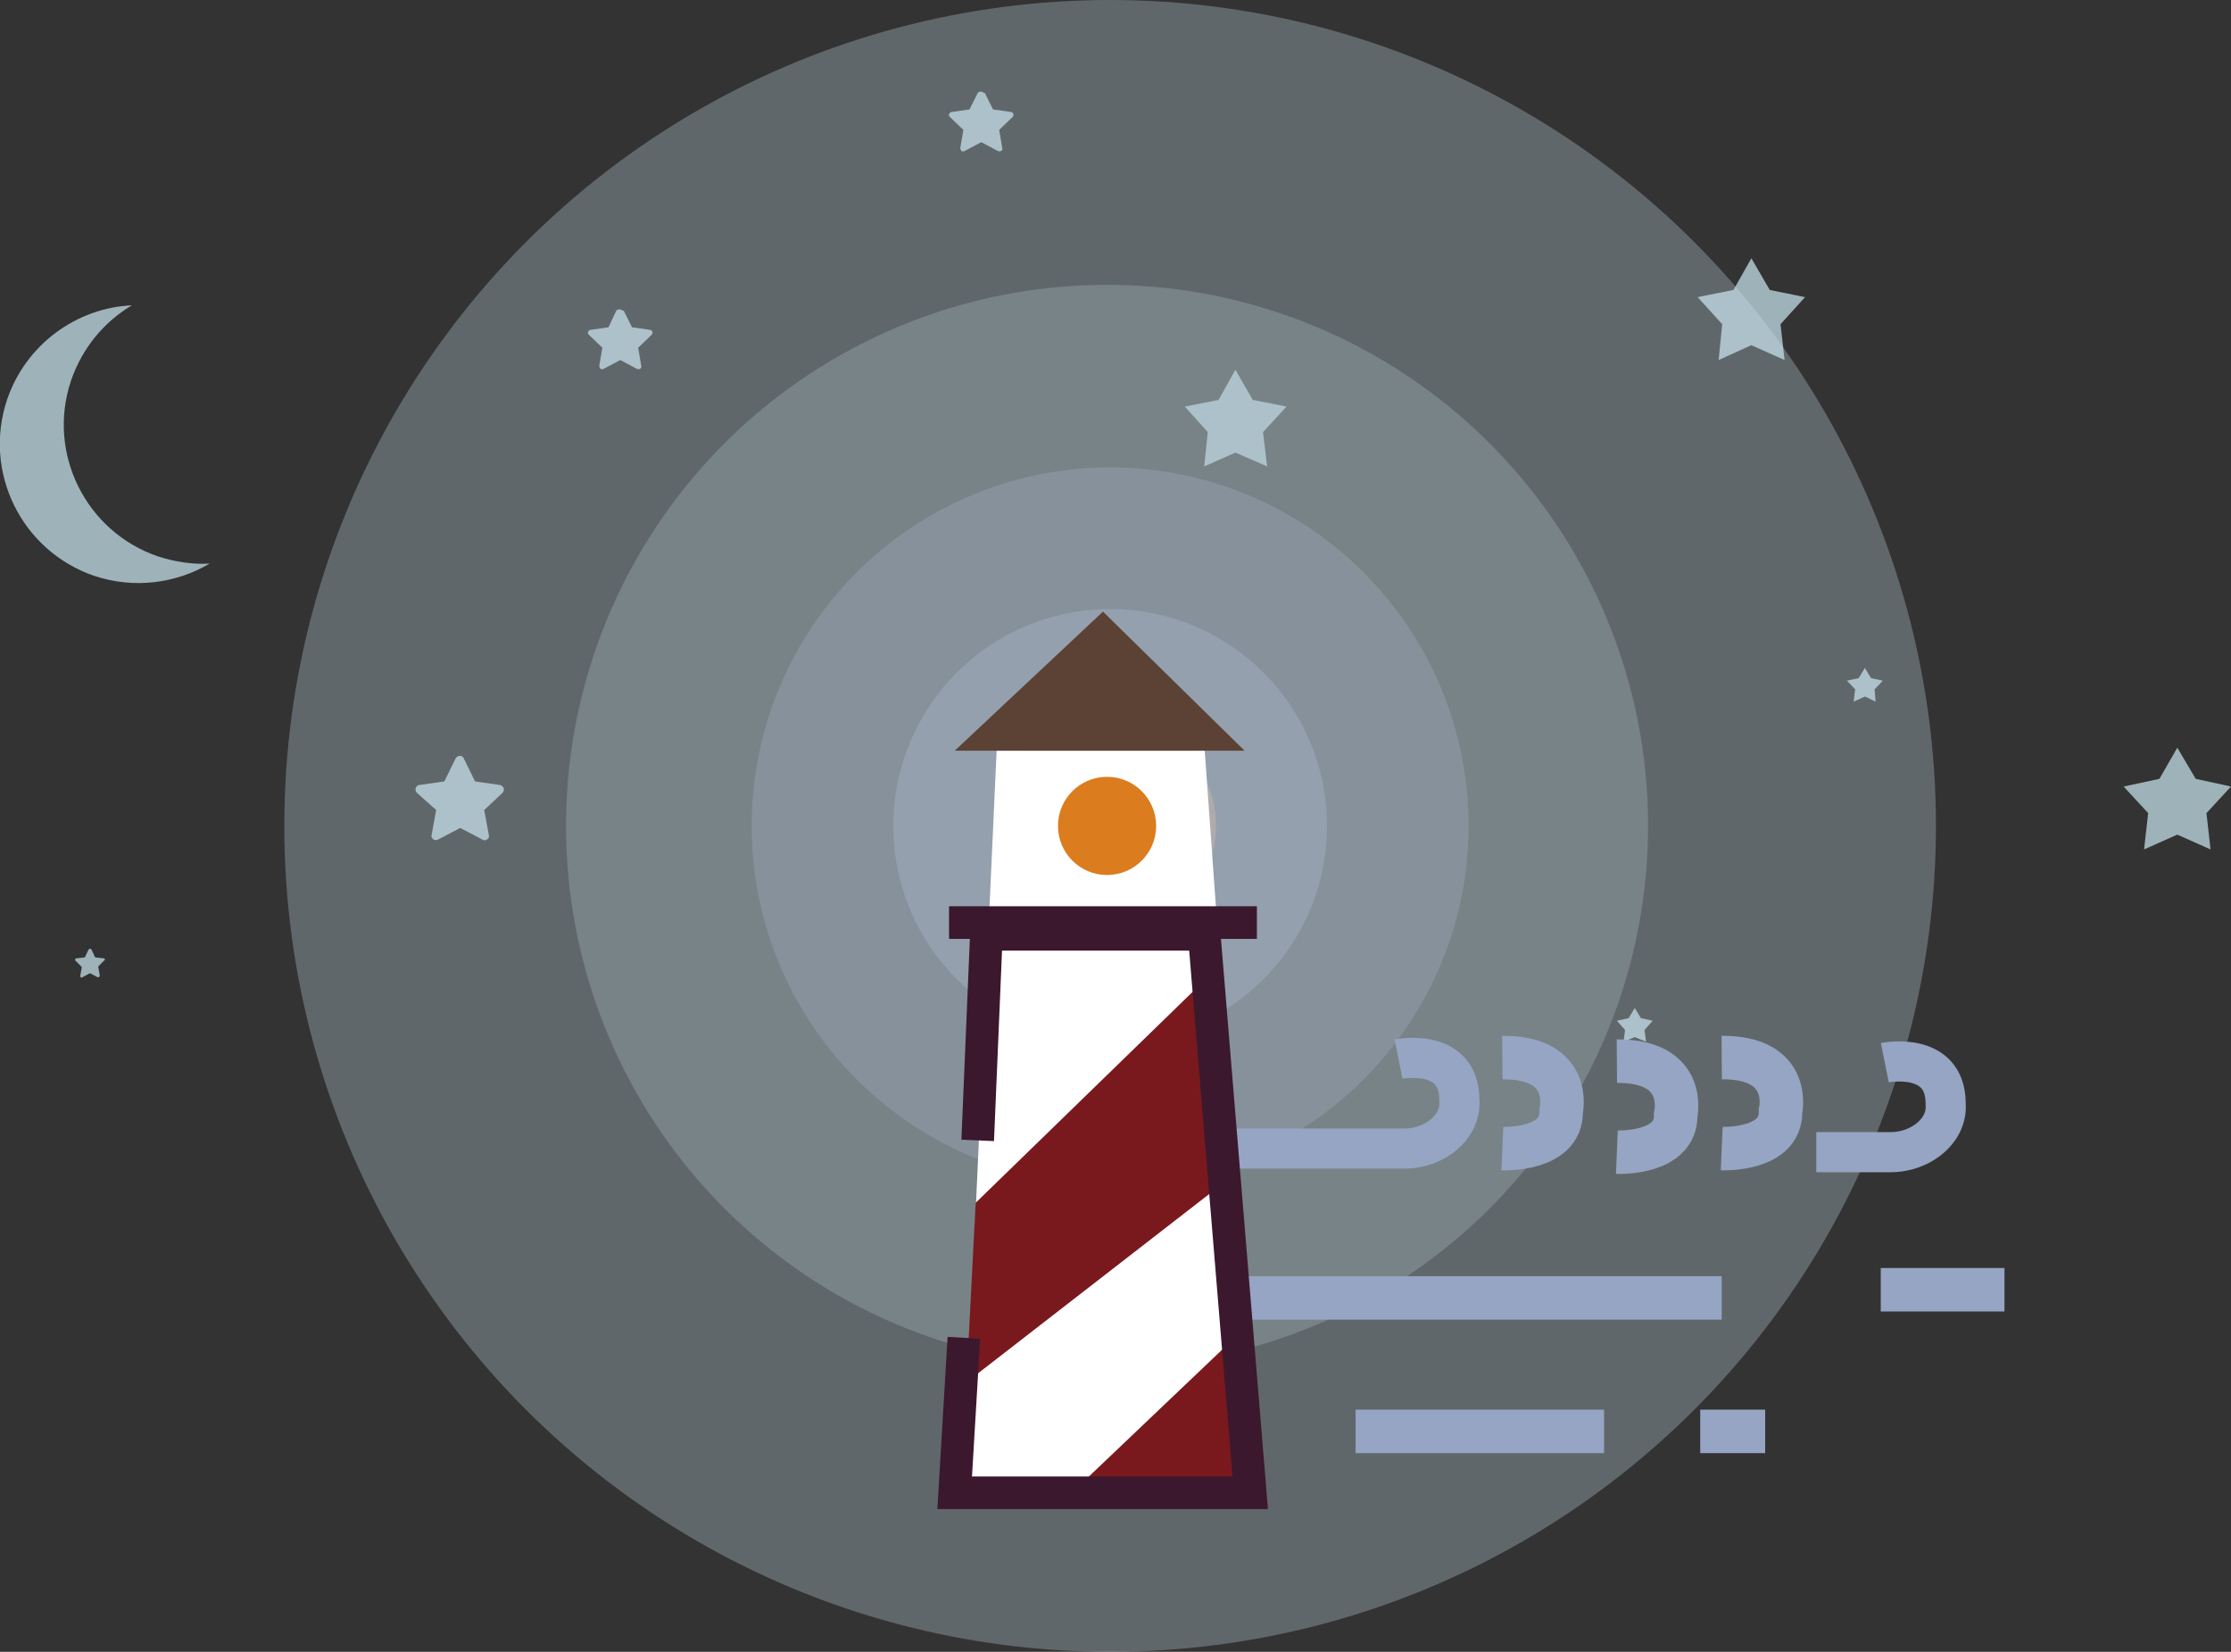 <?xml version="1.0" encoding="utf-8"?>
<!-- Generator: Adobe Illustrator 19.0.0, SVG Export Plug-In . SVG Version: 6.00 Build 0)  -->
<svg version="1.1" id="图层_1" xmlns="http://www.w3.org/2000/svg" xmlns:xlink="http://www.w3.org/1999/xlink" x="0px" y="0px"
	 viewBox="0 0 436.3 323" style="enable-background:new 0 0 436.3 323;" xml:space="preserve">
<rect x="0" y="0" width="436.3" height="323" fill="#333333" stroke="none"/>
<style type="text/css">
	.st0{fill:#9EB2B9;}
	.st1{fill:#DB7C1E;}
	.st2{opacity:0.45;fill:#95A5C3;}
	.st3{opacity:0.4;fill:#837C99;}
	.st4{opacity:0.31;fill:#9EB2B9;}
	.st5{opacity:0.29;fill:#CFE8F3;}
	.st6{fill:none;stroke:#95A5C3;stroke-width:8.507;stroke-miterlimit:10;}
	.st7{fill:none;stroke:#95A5C3;stroke-width:7.844;stroke-miterlimit:10;}
	.st8{fill:#FFFFFF;}
	.st9{fill:#5B4235;}
	.st10{fill:#79191D;}
	.st11{fill:none;stroke:#3B182D;stroke-width:6.38;stroke-miterlimit:10;}
</style>
<g id="XMLID_2_">
	<path id="XMLID_33_" class="st0" d="M20.5,187.6c0-0.1-0.1-0.2-0.2-0.2l-1.7-0.2l-0.7-1.5c0-0.1-0.2-0.2-0.3-0.2
		c-0.1,0-0.2,0.1-0.3,0.2l-0.7,1.5l-1.7,0.2c-0.1,0-0.2,0.1-0.2,0.2c0,0.1,0,0.2,0.1,0.3l1.2,1.2l-0.3,1.7c0,0.1,0,0.2,0.1,0.3
		c0.1,0.1,0.2,0.1,0.3,0l1.5-0.8l1.5,0.8c0,0,0.1,0,0.1,0c0.1,0,0.1,0,0.2-0.1c0.1-0.1,0.1-0.2,0.1-0.3l-0.3-1.7l1.2-1.2
		C20.5,187.8,20.5,187.7,20.5,187.6z"/>
	<path id="XMLID_32_" class="st0" d="M85.3,158.4l-0.9,4.9c-0.1,0.3,0.1,0.6,0.3,0.8c0.3,0.2,0.6,0.2,0.9,0.1l4.4-2.3l4.4,2.3
		c0.1,0.1,0.3,0.1,0.4,0.1c0.2,0,0.4-0.1,0.5-0.2c0.3-0.2,0.4-0.5,0.3-0.8l-0.9-4.9l3.6-3.4c0.2-0.2,0.3-0.6,0.2-0.9
		c-0.1-0.3-0.4-0.5-0.7-0.6l-4.9-0.7l-2.2-4.5c-0.1-0.3-0.4-0.5-0.8-0.5c-0.3,0-0.6,0.2-0.8,0.5l-2.2,4.5l-4.9,0.7
		c-0.3,0-0.6,0.3-0.7,0.6c-0.1,0.3,0,0.7,0.2,0.9L85.3,158.4z"/>
	<path id="XMLID_31_" class="st0" d="M121.1,60.5c-0.2,0-0.5,0.1-0.6,0.3L119,64l-3.5,0.5c-0.2,0-0.4,0.2-0.5,0.4
		c-0.1,0.2,0,0.5,0.2,0.6l2.6,2.5l-0.6,3.5c0,0.2,0.1,0.5,0.2,0.6c0.2,0.1,0.4,0.2,0.7,0l3.2-1.7l3.2,1.7c0.1,0,0.2,0.1,0.3,0.1
		c0.1,0,0.3,0,0.4-0.1c0.2-0.1,0.3-0.4,0.2-0.6l-0.6-3.5l2.6-2.5c0.2-0.2,0.2-0.4,0.2-0.6c-0.1-0.2-0.3-0.4-0.5-0.4l-3.5-0.5
		l-1.6-3.2C121.6,60.6,121.3,60.5,121.1,60.5z"/>
	<path id="XMLID_30_" class="st0" d="M191.8,17.9c-0.2,0-0.5,0.1-0.6,0.3l-1.6,3.2l-3.5,0.5c-0.2,0-0.4,0.2-0.5,0.4
		c-0.1,0.2,0,0.5,0.2,0.6l2.6,2.5l-0.6,3.5c0,0.2,0.1,0.5,0.2,0.6c0.2,0.1,0.4,0.2,0.7,0l3.2-1.7l3.2,1.7c0.1,0,0.2,0.1,0.3,0.1
		c0.1,0,0.3,0,0.4-0.1c0.2-0.1,0.3-0.4,0.2-0.6l-0.6-3.5l2.6-2.5c0.2-0.2,0.2-0.4,0.2-0.6c-0.1-0.2-0.3-0.4-0.5-0.4l-3.5-0.5
		l-1.6-3.2C192.2,18.1,192,17.9,191.8,17.9z"/>
	<path id="XMLID_29_" class="st0" d="M13.9,74.4c2.2-6.4,6.5-11.5,11.9-14.7C15,60.2,5.1,67.3,1.4,78.1c-4.8,14.2,2.8,29.6,17,34.5
		c7.8,2.6,16,1.5,22.6-2.4c-3.3,0.2-6.7-0.3-10.1-1.4C16.8,104,9.1,88.6,13.9,74.4z"/>
	<polygon id="XMLID_28_" class="st0" points="362.5,137.2 364.7,136.2 366.8,137.2 366.6,134.8 368.2,133.1 365.9,132.6 
		364.7,130.6 363.5,132.6 361.2,133.1 362.8,134.8 	"/>
	<polygon id="XMLID_27_" class="st0" points="251.6,79.5 245,78.2 241.6,72.3 238.3,78.2 231.7,79.5 236.2,84.5 235.5,91.2 
		241.6,88.5 247.8,91.2 247,84.5 	"/>
	<polygon id="XMLID_26_" class="st0" points="342.5,67.5 349,70.4 348.2,63.4 353,58.1 346.1,56.7 342.5,50.5 339,56.7 332,58.1 
		336.8,63.4 336.1,70.4 	"/>
	<polygon id="XMLID_25_" class="st0" points="317.5,203.7 319.7,202.8 321.9,203.7 321.6,201.4 323.2,199.6 320.9,199.1 
		319.7,197.1 318.5,199.1 316.2,199.6 317.8,201.4 	"/>
	<polygon id="XMLID_24_" class="st0" points="425.8,163.2 432.3,166.1 431.5,159 436.3,153.8 429.4,152.3 425.8,146.2 422.3,152.3 
		415.3,153.8 420.1,159 419.3,166.1 	"/>
	<circle id="XMLID_23_" class="st1" cx="216.5" cy="161.5" r="21.3"/>
	<circle id="XMLID_22_" class="st2" cx="217.1" cy="161.5" r="42.4"/>
	<circle id="XMLID_21_" class="st3" cx="217.1" cy="161.5" r="70.1"/>
	<circle id="XMLID_20_" class="st4" cx="216.5" cy="161.5" r="105.8"/>
	<circle id="XMLID_19_" class="st5" cx="217.1" cy="161.5" r="161.5"/>
	<path id="XMLID_18_" class="st6" d="M293.8,224.6c0,0,11.7,0.5,11.5-7.3c0,0,2.5-10.6-11.5-10.5"/>
	<path id="XMLID_17_" class="st6" d="M316.2,225.3c0,0,11.7,0.5,11.5-7.3c0,0,2.5-10.6-11.5-10.5"/>
	<path id="XMLID_16_" class="st6" d="M336.7,224.6c0,0,11.7,0.5,11.5-7.3c0,0,2.5-10.6-11.5-10.5"/>
	<path id="XMLID_15_" class="st7" d="M355.2,225.3h14.5c4.5,0,8.5-2.4,10.1-5.7c0.5-1.1,0.8-2.3,0.7-3.6c0-0.1,0-0.1,0-0.2
		c0-10.4-11.9-8-11.9-8"/>
	<line id="XMLID_14_" class="st6" x1="237.8" y1="253.8" x2="336.7" y2="253.8"/>
	<line id="XMLID_13_" class="st6" x1="367.8" y1="252.2" x2="392" y2="252.2"/>
	<line id="XMLID_12_" class="st6" x1="265.1" y1="279.9" x2="313.7" y2="279.9"/>
	<line id="XMLID_11_" class="st6" x1="332.5" y1="279.9" x2="345.2" y2="279.9"/>
	<path id="XMLID_10_" class="st7" d="M225.9,224.6h48.7c4.5,0,8.5-2.4,10.1-5.7c0.5-1.1,0.8-2.3,0.7-3.6c0-0.1,0-0.1,0-0.2
		c0-10.4-11.9-8-11.9-8"/>
	<polygon id="XMLID_9_" class="st8" points="194.9,146.8 188.3,291.9 246,291.9 235.6,146.8 	"/>
	<polygon id="XMLID_8_" class="st9" points="215.7,119.6 186.7,146.8 243.4,146.8 	"/>
	<circle id="XMLID_7_" class="st1" cx="216.5" cy="161.5" r="9.6"/>
	<polygon id="XMLID_6_" class="st10" points="190.8,235.2 237.5,189.8 240.2,230.6 189,270.3 	"/>
	<polygon id="XMLID_5_" class="st10" points="242.7,260.4 209.6,291.9 242.7,291.9 	"/>
	<polyline id="XMLID_4_" class="st11" points="188.5,261.6 186.7,291.9 244.5,291.9 235.5,182.7 192.9,182.7 191.2,223 	"/>
	<line id="XMLID_3_" class="st11" x1="185.6" y1="180.4" x2="245.8" y2="180.4"/>
</g>
</svg>
